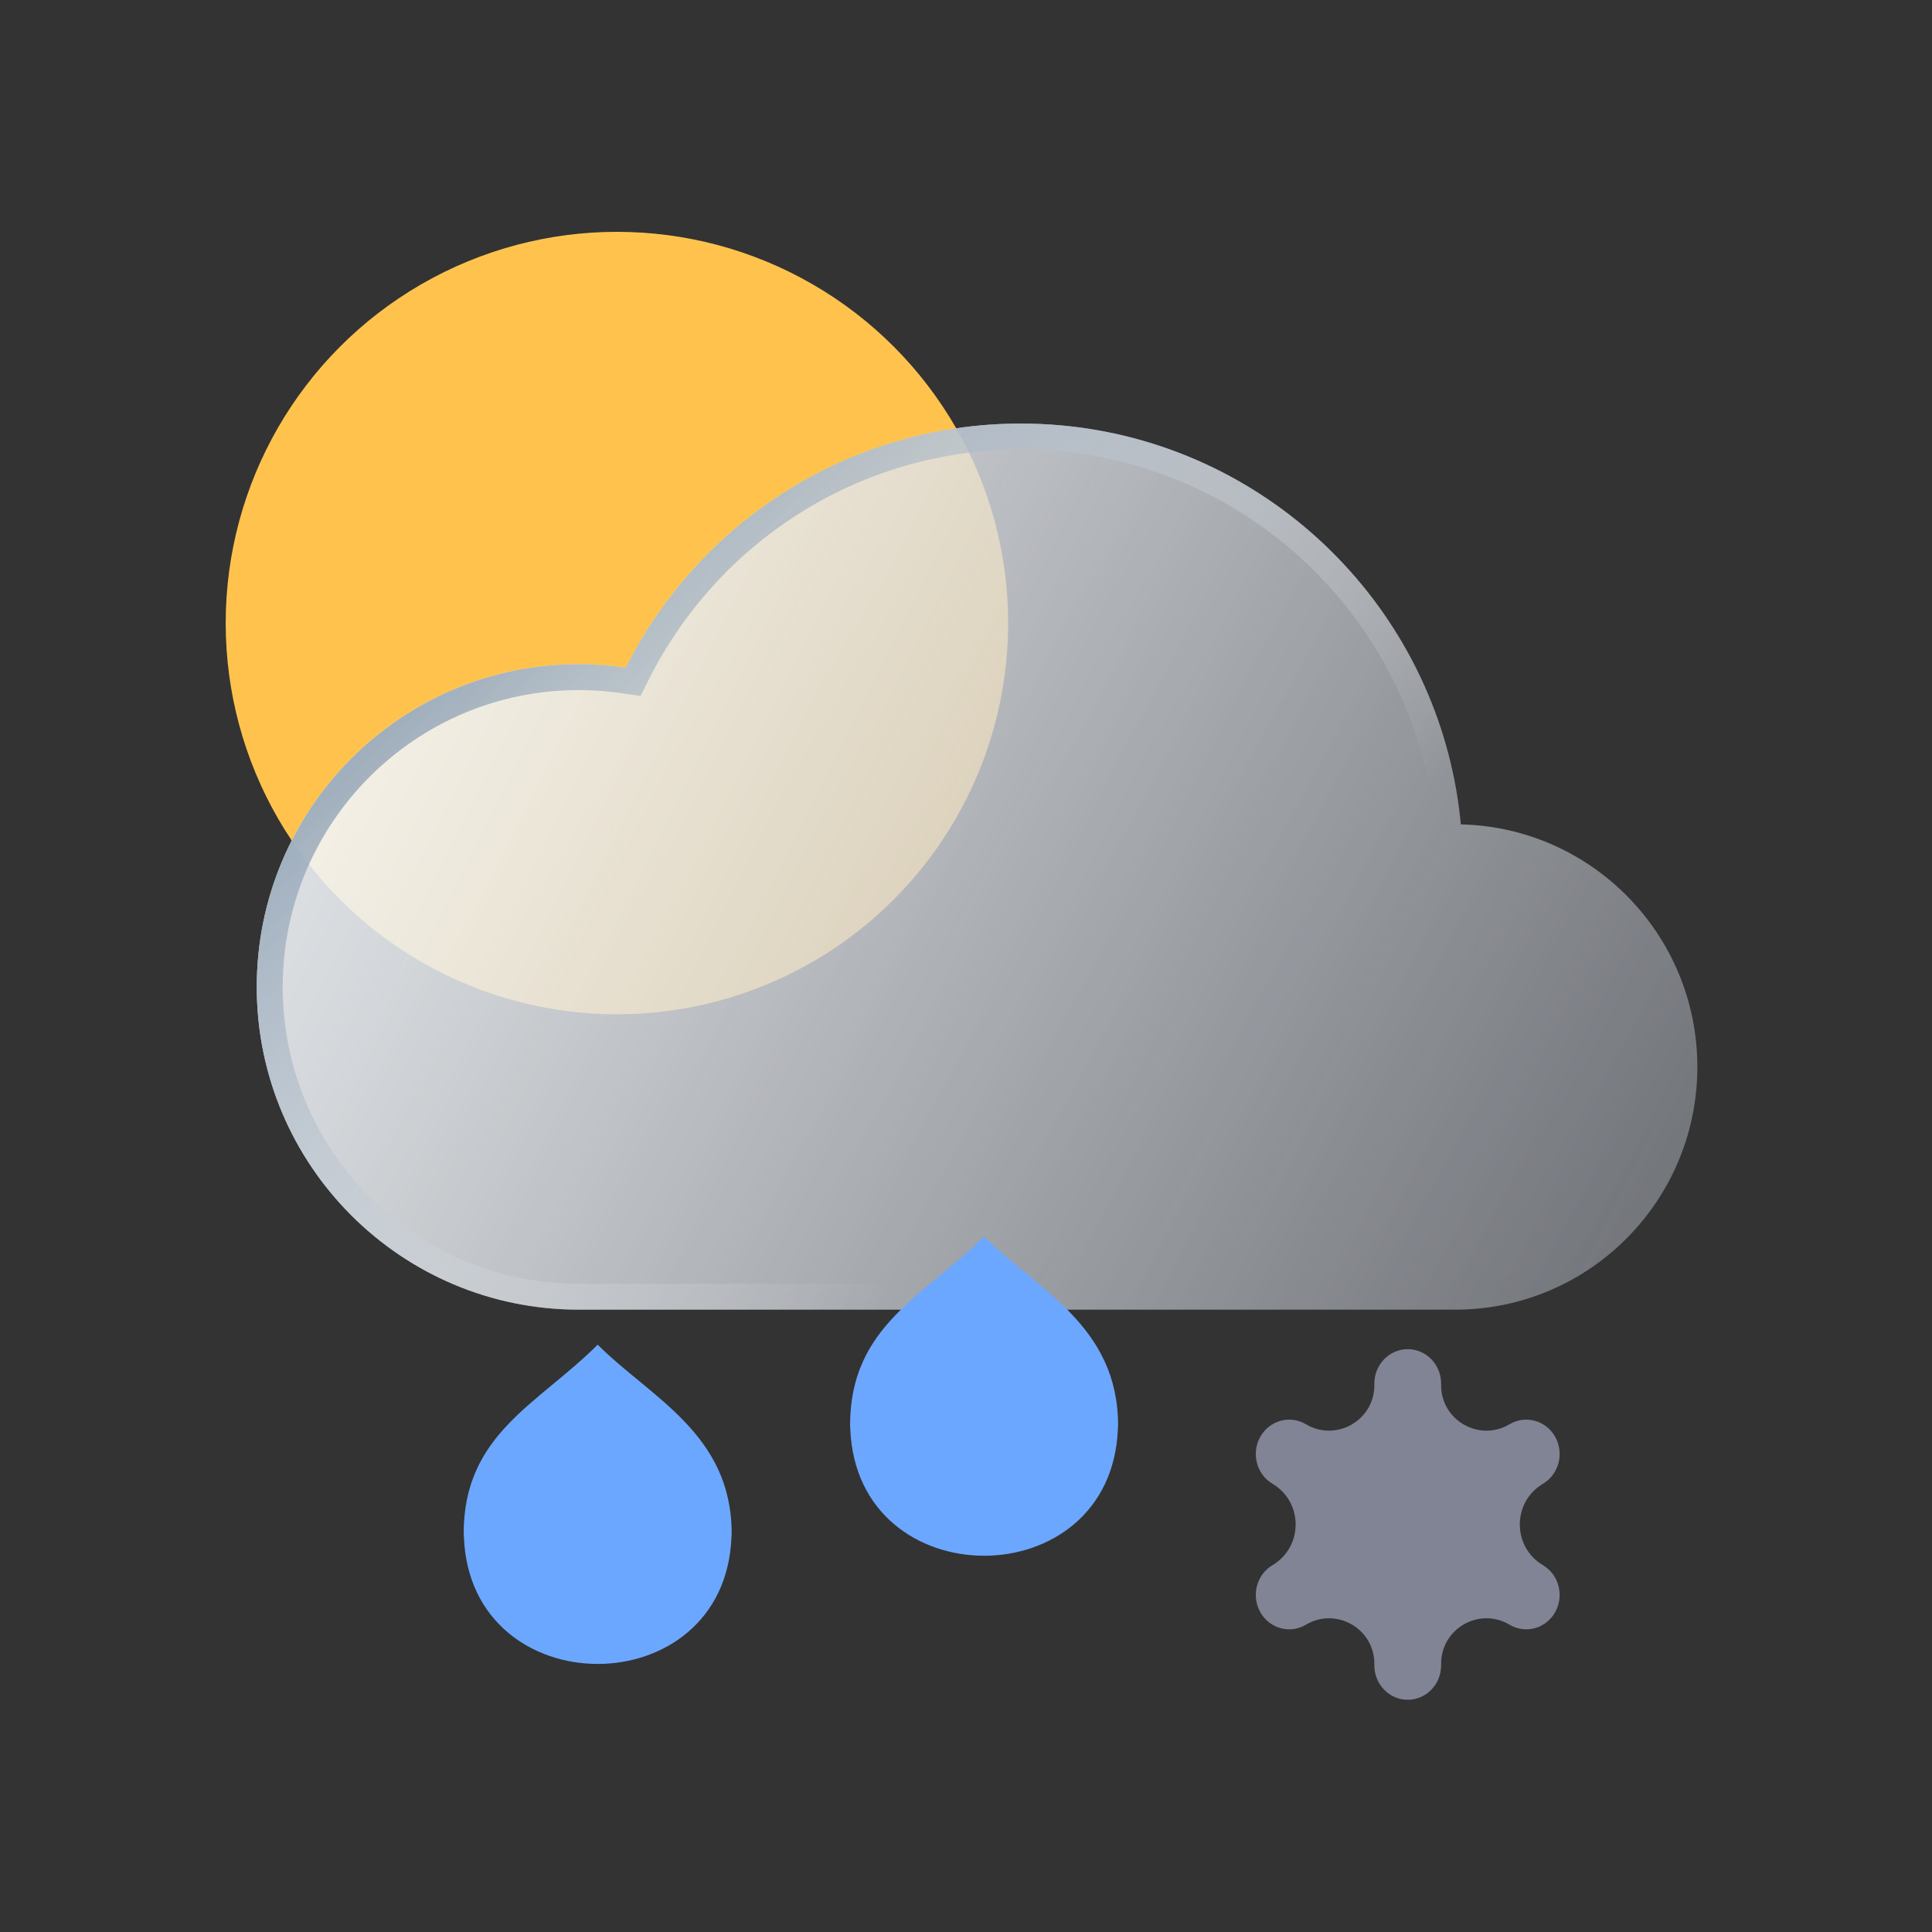 <svg width="100" height="100" viewBox="0 0 100 100" fill="none" xmlns="http://www.w3.org/2000/svg">
<rect x="0" y="0" width="100" height="100" fill="#333333" stroke="none"/>
<circle cx="31.932" cy="32.25" r="20.25" fill="#FFC34D"/>
<path d="M87.854 55.226C87.854 62.164 82.243 67.788 75.318 67.788H29.958C20.754 67.788 13.291 60.31 13.291 51.083C13.291 41.858 20.754 34.377 29.958 34.377C30.784 34.377 31.595 34.441 32.391 34.556C36.155 27.065 43.896 21.924 52.838 21.924C63.658 21.924 72.723 29.453 75.105 39.569C75.342 40.58 75.514 41.614 75.612 42.668V42.671C82.398 42.826 87.854 48.387 87.854 55.226Z" fill="url(#paint0_linear_512_28187)" fill-opacity="0.8"/>
<path d="M87.854 55.226C87.854 62.164 82.243 67.788 75.318 67.788H29.958C20.754 67.788 13.291 60.31 13.291 51.083C13.291 41.858 20.754 34.377 29.958 34.377C30.784 34.377 31.595 34.441 32.391 34.556C36.155 27.065 43.896 21.924 52.838 21.924C63.658 21.924 72.723 29.453 75.105 39.569C75.342 40.58 75.514 41.614 75.612 42.668V42.671C82.398 42.826 87.854 48.387 87.854 55.226Z" fill="url(#paint1_linear_512_28187)" fill-opacity="0.55"/>
<path fill-rule="evenodd" clip-rule="evenodd" d="M33.155 36.023L32.198 35.884C31.462 35.777 30.715 35.718 29.958 35.718C21.497 35.718 14.632 42.595 14.632 51.083C14.632 59.573 21.497 66.447 29.958 66.447H75.318C81.499 66.447 86.513 61.426 86.513 55.226C86.513 49.115 81.638 44.15 75.582 44.012L74.271 43.982V42.732C74.178 41.762 74.018 40.808 73.799 39.877C71.556 30.351 63.02 23.265 52.838 23.265C44.424 23.265 37.135 28.101 33.589 35.158L33.155 36.023ZM75.105 39.569C72.723 29.453 63.658 21.924 52.838 21.924C43.896 21.924 36.155 27.065 32.391 34.556C31.595 34.441 30.784 34.377 29.958 34.377C20.754 34.377 13.291 41.858 13.291 51.083C13.291 60.31 20.754 67.788 29.958 67.788H75.318C82.243 67.788 87.854 62.164 87.854 55.226C87.854 48.387 82.398 42.826 75.612 42.671V42.668C75.514 41.614 75.342 40.58 75.105 39.569Z" fill="url(#paint2_linear_512_28187)"/>
<path d="M50.936 64C47.853 67.083 44 68.619 44 73.774C44 73.959 44.004 73.776 44.011 73.959C44.349 82.714 57.522 82.714 57.861 73.959C57.867 73.776 57.871 73.959 57.871 73.774C57.871 68.619 53.676 66.74 50.936 64Z" fill="#6CA7FF"/>
<path d="M30.936 69.6C27.853 72.683 24 74.219 24 79.374C24 79.558 24.004 79.375 24.012 79.558C24.349 88.314 37.522 88.314 37.861 79.558C37.867 79.375 37.871 79.558 37.871 79.374C37.871 74.219 33.676 72.34 30.936 69.6Z" fill="#6CA7FF"/>
<path d="M80.496 74.37C80.018 73.519 78.962 73.227 78.135 73.718V73.718C76.572 74.647 74.592 73.521 74.592 71.703V71.612C74.592 70.63 73.818 69.833 72.864 69.833C71.91 69.833 71.136 70.63 71.136 71.612V71.703C71.136 73.521 69.155 74.647 67.592 73.718V73.718C66.766 73.227 65.709 73.519 65.232 74.37C64.754 75.221 65.038 76.309 65.864 76.8V76.8C67.462 77.75 67.462 80.063 65.864 81.012V81.012C65.038 81.504 64.754 82.592 65.232 83.443C65.552 84.013 66.133 84.333 66.73 84.333C67.023 84.333 67.32 84.256 67.592 84.095V84.095C69.155 83.165 71.136 84.292 71.136 86.11V86.201C71.136 87.183 71.91 87.98 72.864 87.98C73.818 87.98 74.592 87.183 74.592 86.201V86.111C74.592 84.292 76.572 83.165 78.135 84.095V84.095C78.407 84.257 78.704 84.333 78.998 84.333C79.595 84.333 80.175 84.013 80.496 83.444C80.972 82.593 80.69 81.504 79.863 81.013V81.013C78.266 80.063 78.265 77.75 79.863 76.8V76.8C80.69 76.309 80.973 75.221 80.496 74.37Z" fill="#818494"/>
<defs>
<linearGradient id="paint0_linear_512_28187" x1="87.854" y1="72.991" x2="13.13" y2="35.132" gradientUnits="userSpaceOnUse">
<stop stop-color="#384153" stop-opacity="0.5"/>
<stop offset="1" stop-color="#EFF7FF"/>
</linearGradient>
<linearGradient id="paint1_linear_512_28187" x1="29.718" y1="34.762" x2="83.888" y2="67.535" gradientUnits="userSpaceOnUse">
<stop stop-color="white" stop-opacity="0.9"/>
<stop offset="1" stop-color="white" stop-opacity="0.51"/>
</linearGradient>
<linearGradient id="paint2_linear_512_28187" x1="18.521" y1="28.897" x2="50.572" y2="62.96" gradientUnits="userSpaceOnUse">
<stop stop-color="#7B91A7"/>
<stop offset="1" stop-color="white" stop-opacity="0"/>
</linearGradient>
</defs>
</svg>
